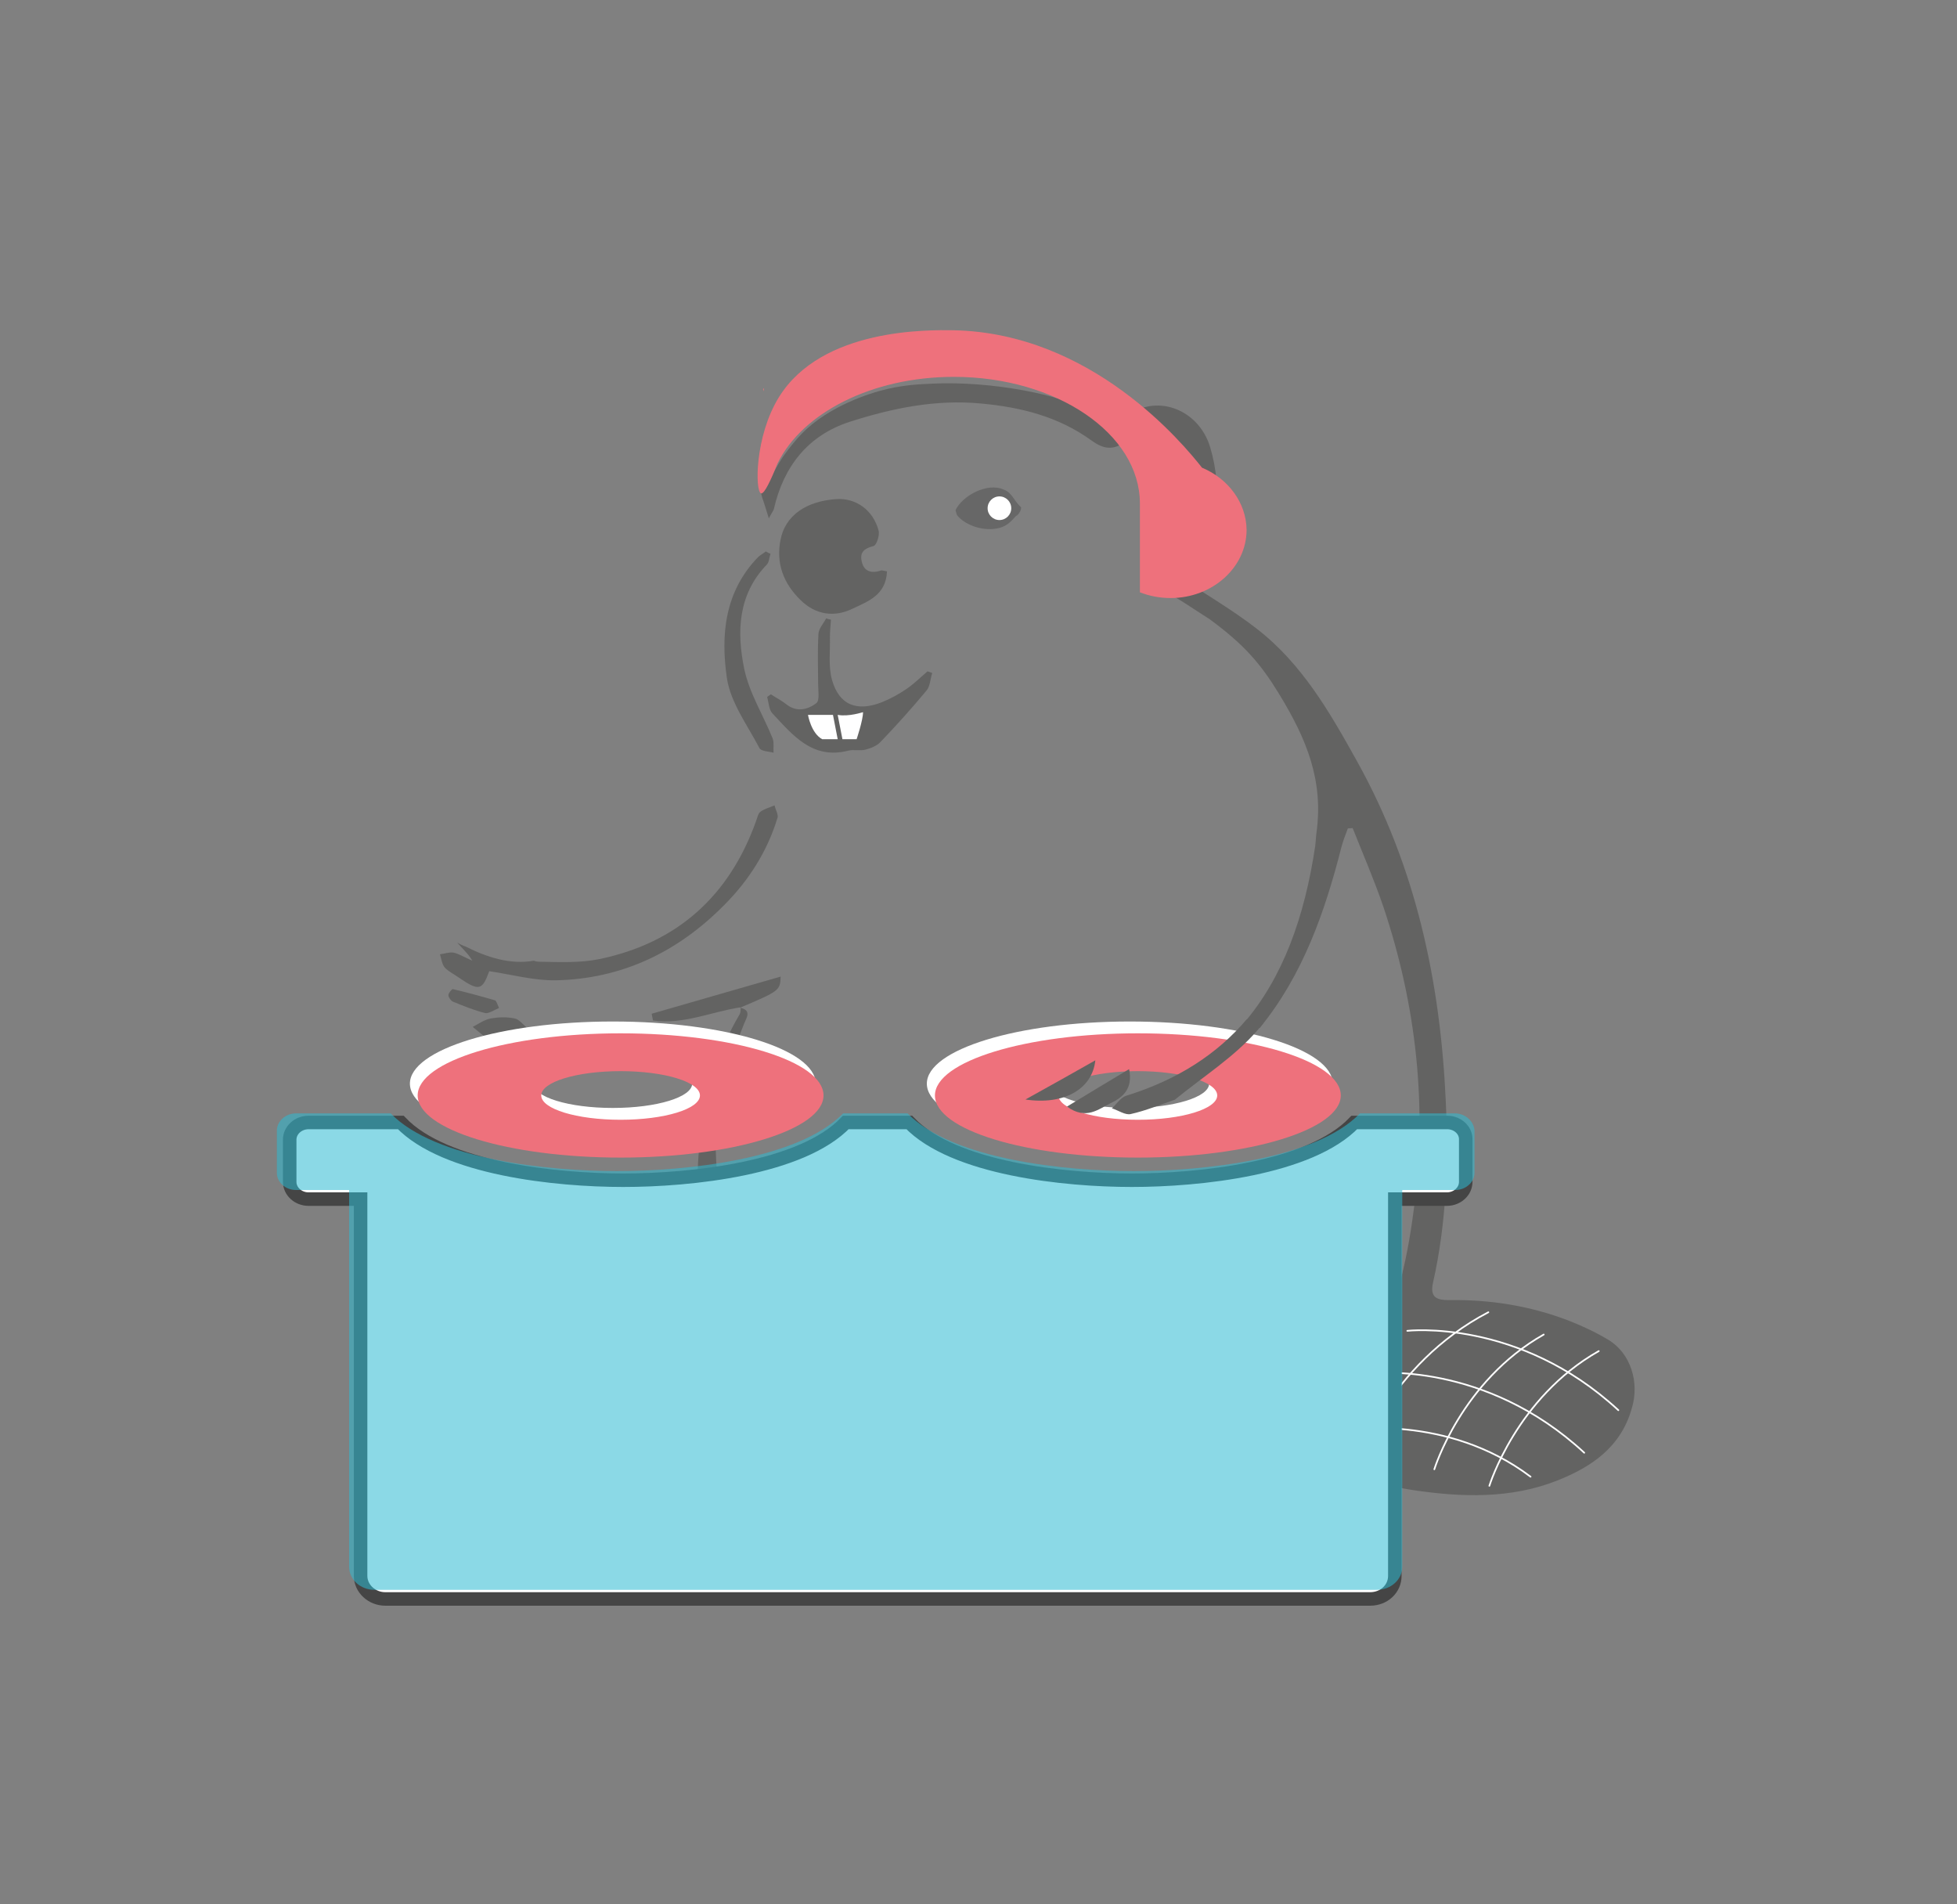 <?xml version="1.0" encoding="utf-8"?>
<!-- Generator: Adobe Illustrator 22.1.0, SVG Export Plug-In . SVG Version: 6.00 Build 0)  -->
<svg version="1.1" xmlns="http://www.w3.org/2000/svg" xmlns:xlink="http://www.w3.org/1999/xlink" x="0px" y="0px"
	 viewBox="0 0 579.6 563.9" style="enable-background:new 0 0 579.6 563.9;" xml:space="preserve">
<rect x="0" y="0" width="579.6" height="563.9" fill="#808080" stroke="none"/>
<style type="text/css">
	.st0{opacity:0.55;fill:#2BB9D2;}
	.st1{fill:#EE717C;}
	.st2{fill:#636362;}
	.st3{fill:#F0F0F1;}
	.st4{opacity:0.55;}
	.st5{fill:#2BB9D2;}
	.st6{fill:#D9072A;}
	.st7{opacity:0.54;fill:#2BB9D2;}
	.st8{fill:#676767;}
	.st9{fill:#FFFFFF;}
	.st10{fill:none;stroke:#FFFFFF;stroke-width:0.5;stroke-linecap:round;stroke-linejoin:round;stroke-miterlimit:10;}
	.st11{fill:#FFFFFF;stroke:#3E3E3E;stroke-width:5;stroke-miterlimit:10;}
	.st12{opacity:0.69;}
	.st13{fill:#070707;}
	.st14{fill:none;stroke:#FFFFFF;stroke-width:0.25;stroke-linecap:round;stroke-linejoin:round;stroke-miterlimit:10;}
	.st15{fill:none;stroke:#636362;stroke-width:2;stroke-linecap:round;stroke-linejoin:round;stroke-miterlimit:10;}
	.st16{fill:none;stroke:#636362;stroke-width:2;stroke-miterlimit:10;}
	.st17{fill:#636362;stroke:#636362;stroke-width:2;stroke-linecap:round;stroke-linejoin:round;stroke-miterlimit:10;}
	.st18{opacity:0.6;fill:#2BB9D2;}
	.st19{fill:#00A6C5;}
	.st20{fill:none;stroke:#EE717C;stroke-width:8;stroke-miterlimit:10;}
	.st21{fill:none;stroke:#444444;stroke-width:4;stroke-miterlimit:10;}
	.st22{fill:#FFFFFF;stroke:#454545;stroke-width:4;stroke-miterlimit:10;}
	.st23{opacity:0.57;fill:#2BB9D2;}
	.st24{fill:none;stroke:#636362;stroke-width:4;stroke-miterlimit:10;}
	.st25{fill:none;stroke:#636362;stroke-linecap:round;stroke-linejoin:round;stroke-miterlimit:10;}
	.st26{fill:none;stroke:#636362;stroke-miterlimit:10;}
	.st27{fill:none;stroke:#000000;stroke-miterlimit:10;}
	.st28{opacity:0.48;fill:#F09687;}
	.st29{opacity:0.46;fill:#00A6C5;}
	.st30{opacity:0.67;fill:#60B676;}
	.st31{fill:#FFFFFF;stroke:#636362;stroke-linecap:round;stroke-linejoin:round;stroke-miterlimit:10;}
	.st32{opacity:0.81;fill:#EE717C;}
	.st33{opacity:0.52;fill:#2BB9D2;}
</style>
<g id="dessin">
	<path class="st2" d="M346.6,328.5c3.8-0.8,5.4,1.8,5,4.6c-0.3,2.2-2.2,4.9-4.1,6.1c-3,1.8-5.1,0.4-7.8-4.6c2.2-0.2,4-0.5,6.3-0.7
		c0.2-1.6,0.5-3.6,0.8-5.5C346.8,328.4,346.6,328.5,346.6,328.5z"/>
	<g>
		<path class="st2" d="M476.4,396.8c-3.8-2.3-7.9-4.2-12-5.8c-11.3-4.3-23.1-6.2-35.3-6c-3.3,0-5.7-0.6-4.7-5.1
			c4-17.7,4.6-35.6,3.8-53.7c-1.6-35.4-8.8-69.3-26.2-100.6c-8.1-14.6-16.4-29.1-29.9-39.5c-7.1-5.5-14.9-10-22.6-15.2
			c0.5-0.6,1.2-1.8,2-2.8c9-10.6,10.8-22.6,6.9-35.7c-3.1-10.3-14.1-15.5-23.3-10.2c-4.9,2.8-8.6,2.2-12.7-0.4
			c-7.7-4.9-28.8-9-46.1-8.2c-4.4,0.2-9.5,0.4-15.9,2.2c-2.1,0.6-14.8,4.2-23,12.7c-3,3.1-5.6,6.9-5.6,6.9c-1.5,2.3-2.6,4.3-3.4,6
			c0-0.1-0.1-0.1-0.1-0.2c-0.1,0.3-0.2,0.7-0.3,0.9c0,0.1-0.1,0.2-0.1,0.3c-0.4,0.7-1.1,2.1-1.6,2.7c-0.2,0.2-0.5,0.6-0.9,0.9
			c0.2,0.7,0.3,1.5,0.6,2.1c0.5,1.4,0.9,2.9,1.7,5.4c1-1.9,1.4-2.3,1.5-2.8c2.9-12.6,10.1-21.8,22.5-25.8c12.5-4,25.4-6.7,38.9-5.4
			c11.9,1.1,22.9,3.9,32.6,10.9c3.6,2.6,6.5,3.2,10.5,0.1c7-5.3,15.2-2.7,18.5,5.4c3.4,8.4,3.7,16.7-1.8,24.5
			c-2.1,2.9-4.1,6-6.5,8.6c-2.8,3-1.9,4.7,1.3,6.3c3.4,1.6,9.9,6.1,13.1,8.1c10.2,7.5,15,13.1,20.4,21.9
			c8.4,13.7,13.3,25.9,11.2,41.3c-0.2,1.4-0.2,2.7-0.4,4.1c-3.1,20.6-9.4,38.7-21.3,52.5c1.6,0.4,3.3,0.8,4.9,1.2
			c12.7-15.5,19.3-34.3,24.2-53.6c0.5-1.9,1.2-3.6,1.9-5.5c0.5,0,1,0,1.4-0.1c3.1,7.8,6.4,15.4,9.1,23.3c9.8,29.2,13.1,59.2,9,89.8
			c-2,15.5-5.5,30.8-13.1,44.7c-7.4,13.5-18.3,23.9-33.5,26.9c-21.3,4.1-42.9,6.9-64.6,9c-11.3,1.1-22.9,0-34.3-1.1
			c-7-0.7-8.4-6.3-3.5-11.3c1.8-1.9,4.4-3.3,6.9-4c6.8-1.9,13.6-3.5,20.5-4.9c17.7-3.5,28.8-14.8,36.4-30.4c0.3-0.7,0.1-1.7,0.3-3.8
			c-1.5,1.7-2.3,2.4-2.7,3.2c-9.7,19-26.1,27-46.4,29.5c-7.5,0.9-15,3.4-22,6.4c-4.5,1.9-6.8,6.6-6,12.1c0.8,5.5,4.2,8.7,9.5,9.4
			c7.6,0.9,14.9,0.6,22.5,0.7c5.8-0.2,9.5-0.4,14.1-0.9c25.6-2.3,51.1-5.5,76.2-11.5c1.5-0.4,3.4-0.1,4.9,0.3
			c11.6,2.9,23,6.9,34.8,8.7c14.2,2.1,28.8,2.6,42.6-2.9c10.1-4,18.8-9.9,22-21.4C485.6,409.4,483,400.8,476.4,396.8z"/>
		<path class="st2" d="M229.4,238.5c-1.4,0.6-3,1-4.2,1.9c-0.7,0.5-0.9,1.8-1.3,2.8c-7.9,22.1-23.3,36-46.3,40.8
			c-5.8,1.2-11.9,0.9-17.8,0.8c-0.6,0-1.2-0.1-1.7-0.3c-6.8,1.2-13.7-0.9-20.2-4.2c-0.9-0.3-1.7-0.7-2.5-1.2
			c1.3,1.6,3.3,3.3,4.5,5.4c-2.7-1.2-4.1-2.1-5.6-2.4c-1.2-0.2-2.6,0.3-4,0.5c0.4,1.3,0.6,2.9,1.4,3.9c1.1,1.2,2.8,2,4.2,3
			c6,4.1,6.9,3.8,9-1.9c6.7,1,13.2,2.8,19.7,2.7c19.6-0.4,36.2-8.4,49.9-22.3c7.2-7.2,12.7-15.8,15.7-25.6
			C230.7,241.4,229.7,239.9,229.4,238.5z"/>
		<path class="st2" d="M188.9,415.6c-6.1,3.9-8.4,8.4-6.9,14.1c1.6,6.2,6.8,8.1,12.2,8.4c13.8,0.7,27.7,0.9,41.5,1
			c4.2,0,8.5-0.8,12.7-1.6c1.6-0.3,2.9-1.8,4.3-2.8c-1.6-0.8-3.2-2.2-4.9-2.4c-2.3-0.3-4.8,0.5-7.1,0.6c-12.7,0.1-25.3,0.5-38-0.1
			c-3.3-0.2-8.2-3-9.1-5.7c-1.4-4.4,2.3-8.2,6.5-10.5c0.9-0.5,1.8-1,2.8-1.2c6-1.6,12-3,17.9-4.7c3.5-1,6.2-0.8,8.4,2.6
			c0.8,1.2,3.1,1.3,4.7,1.9c0.5-1.9,1.5-3.8,1.4-5.7c-0.1-1.3-1.6-2.5-2.4-3.8c-3.8-5.9-8-11.5-11.4-17.7
			c-7.6-13.8-8.5-29.1-9.4-44.4c-0.8-14.2,3.1-27.5,8.3-40.5c0.8-1.9,2.2-3.9-1.2-4.7c0,0,0.2-0.1,0.2-0.1c-0.1,0.7,0,1.4-0.3,2
			c-6.6,11.1-9.9,23.1-11.6,35.9c-2.9,21.7,1.4,41.9,11.2,61.1c4.2,8.3,4.2,8.3-5.6,10.5C213,407.8,195,412.8,188.9,415.6z"/>
		<path class="st2" d="M262.7,169.2c-0.3,7.1-5.7,8.9-10.3,11.1c-5.4,2.6-10.9,1.7-15.2-2.5c-5.1-4.9-7.5-11-6-18.1
			c1.4-7,7.5-11.3,16.5-11.9c5.7-0.4,10.9,3.2,12.5,9.3c0.4,1.4-0.6,4.4-1.5,4.6c-2.7,0.7-4.1,1.8-3.5,4.5c0.6,2.9,2.7,3.7,5.5,2.8
			C261.1,168.8,261.6,169,262.7,169.2z"/>
		<path class="st2" d="M246.1,183.5c-0.1,1.7-0.3,3.4-0.3,5.1c0.1,4.2-0.5,8.7,0.6,12.7c2.1,7.5,7.4,9.6,14.9,6.6
			c2.5-1,5-2.4,7.2-3.9c2.2-1.5,4.1-3.4,6.2-5.2c0.5,0.2,0.9,0.3,1.4,0.5c-0.6,1.8-0.6,3.9-1.7,5.2c-4.4,5.3-9,10.4-13.7,15.3
			c-1.1,1.1-2.8,1.8-4.4,2.2c-1.6,0.4-3.5-0.1-5.1,0.3c-10.6,2.7-16.4-4.6-22.4-11c-1.1-1.1-1.1-3.2-1.6-4.9
			c0.4-0.3,0.7-0.5,1.1-0.8c1.5,1,3.1,1.8,4.5,2.9c3.1,2.5,6.4,1.7,9-0.3c1-0.8,0.5-3.8,0.5-5.8c0-4.9-0.2-9.8,0.1-14.7
			c0.1-1.6,1.5-3.1,2.3-4.6C245.1,183.3,245.6,183.4,246.1,183.5z"/>
		<path class="st2" d="M228.2,164c-0.4,1.1-0.4,2.5-1.1,3.2c-8.6,8.9-8.9,20-6.7,30.8c1.5,7.2,5.6,13.7,8.4,20.6
			c0.5,1.2,0.2,2.8,0.3,4.3c-1.5-0.4-3.7-0.4-4.2-1.4c-3.5-6.7-8.5-13.4-9.6-20.6c-1.9-12.8-0.7-25.7,9.2-35.9
			c0.7-0.7,1.6-1.1,2.3-1.7C227.3,163.6,227.7,163.8,228.2,164z"/>
		<path class="st2" d="M342.6,134.7c5.1,2.9,9,15.8,6,20.7c-0.5,0.8-2,2-2.1,1.9c-2.9-2.7-7.9-5.3-8.1-8.3
			C338.1,144.4,341,139.5,342.6,134.7z"/>
		<path class="st2" d="M219.3,298.3c-8.6,1.3-17,5.2-25.9,3.9c-0.1-0.7-0.3-1.3-0.4-2c12.7-3.7,25.5-7.3,38.2-11
			c-0.1,4.1-0.4,4.3-12,9.2C219.1,298.4,219.3,298.3,219.3,298.3z"/>
		<path class="st2" d="M143.7,307.1c-0.7-0.5-2.2-1.8-3.7-3c1.7-0.9,3.4-2.1,5.3-2.5c2.3-0.4,4.8-0.5,7.1,0c1.3,0.2,2.4,1.7,3.6,2.7
			c-1,0.9-2,2.3-3.1,2.6C150.3,307.2,147.7,307,143.7,307.1z"/>
		<path class="st2" d="M346.6,327.1c3.8-0.8,5.4,1.8,5,4.6c-0.3,2.2-2.2,4.9-4.1,6.1c-3,1.8-5.1,0.4-7.8-4.6c2.2-0.2,4-0.5,6.3-0.7
			c0.2-1.6,0.5-3.6,0.8-5.5C346.8,327,346.6,327.1,346.6,327.1z"/>
		<path class="st2" d="M147.8,298.5c-1.5,0.6-3,1.7-4.1,1.5c-3.3-0.8-6.4-2.1-9.6-3.4c-0.6-0.3-1.3-1.3-1.3-1.9c0-0.6,1-1.8,1.3-1.8
			c4.2,1,8.3,2.1,12.4,3.3C147,296.3,147.2,297.2,147.8,298.5z"/>
	</g>
	<g>
		<g>
			<path class="st8" d="M296.1,156.3c-4.7,1.3-10.4-0.8-12.7-3.8c0,0-0.2-0.7-0.4-1.4c1.8-4.1,9.3-8.4,14.3-6.1
				c2.4,0.8,3.1,3.5,5.1,5.2c0.2,0.7-0.8,2.4-1.5,2.6C299.3,154.6,298.2,155.7,296.1,156.3z"/>
		</g>
	</g>
	<g>
		<circle class="st9" cx="296" cy="150.5" r="3.5"/>
	</g>
	<path class="st10" d="M424.8,435.1c0,0,8-26.1,32.4-39.9"/>
	<path class="st10" d="M441.1,440c0,0,8-26.1,32.4-39.9"/>
	<path class="st10" d="M401.5,433.7c0,0,9.6-29.6,39.3-45.1"/>
	<path class="st10" d="M416.8,394.1c0,0,33-3.8,62.5,23.5"/>
	<path class="st10" d="M406.7,406.7c0,0,33-3.8,62.5,23.5"/>
	<path class="st10" d="M398.7,423.5c0,0,29.7-5,54.6,13.8"/>
	<path class="st9" d="M239.3,211.7c0,0,0.9,5.4,4.2,7.2h4.6l-1.4-7.2H239.3z"/>
	<path class="st9" d="M248.1,211.7l1.4,7.2h4.2c0,0,1.9-5.6,1.9-8C255.5,210.9,251.4,212.3,248.1,211.7z"/>
	<g>
		<g>
			<path class="st22" d="M428.6,332.4h-27.5c-13.1,13.7-46,17.1-65.9,17.1c-19.8,0-52.8-3.4-65.9-17.1h-18.8
				c-13.1,13.7-46,17.1-65.9,17.1c-19.8,0-52.8-3.4-65.9-17.1H91.4c-3.1,0-5.6,2.3-5.6,5.1v12.5c0,2.8,2.5,5.1,5.6,5.1h15.4
				c0,4.1,0,86.9,0,111.6c0,3.7,3.3,6.8,7.3,6.8h291.7c4.1,0,7.3-3,7.3-6.8c0-24.8,0-107.5,0-111.6h15.4c3.1,0,5.6-2.3,5.6-5.1
				v-12.5h0C434.2,334.7,431.7,332.4,428.6,332.4z"/>
		</g>
	</g>
	<g class="st4">
		<g>
			<path class="st5" d="M430.8,329.7h-28c-13.3,13.7-46.8,17.1-67,17.1c-20.2,0-53.7-3.4-67-17.1h-19.1
				c-13.3,13.7-46.8,17.1-67,17.1c-20.2,0-53.7-3.4-67-17.1h-28c-3.1,0-5.7,2.3-5.7,5.1v12.5c0,2.8,2.5,5.1,5.7,5.1h15.7
				c0,4.1,0,86.9,0,111.6c0,3.7,3.3,6.8,7.5,6.8h296.9c4.1,0,7.5-3,7.5-6.8c0-24.8,0-107.5,0-111.6h15.7c3.1,0,5.7-2.3,5.7-5.1
				v-12.5h0C436.5,332,434,329.7,430.8,329.7z"/>
		</g>
	</g>
	<g>
		<g>
			<path class="st9" d="M181.5,302.5c-33.2,0-60.1,8.3-60.1,18.4s26.9,18.4,60.1,18.4s60.1-8.3,60.1-18.4
				C241.5,310.7,214.7,302.5,181.5,302.5z M181.5,328.1c-13,0-23.5-3.2-23.5-7.2c0-4,10.5-7.2,23.5-7.2c13,0,23.5,3.2,23.5,7.2
				S194.5,328.1,181.5,328.1z"/>
		</g>
	</g>
	<g>
		<g>
			<path class="st9" d="M334.6,302.5c-33.2,0-60.1,8.3-60.1,18.4c0,10.2,26.9,18.4,60.1,18.4c33.2,0,60.1-8.3,60.1-18.4
				C394.7,310.7,367.8,302.5,334.6,302.5z M334.6,328.1c-13,0-23.5-3.2-23.5-7.2s10.5-7.2,23.5-7.2s23.5,3.2,23.5,7.2
				S347.6,328.1,334.6,328.1z"/>
		</g>
	</g>
	<g>
		<g>
			<path class="st1" d="M226.3,115c-0.1,0.1-0.2,0.1-0.3,0.2c0,0.2,0.1,0.5,0.1,0.7C226.1,115.7,226.2,115.4,226.3,115z"/>
			<path class="st1" d="M356,138.5c-5.6-7.1-32.6-39.9-73.6-40.7c-7.4-0.1-39-0.7-51.7,19.8c-7.2,11.6-7.1,28-5.3,28.5
				c1,0.3,3.1-4.4,4.9-8.9c7.3-14.9,27.9-25.6,52.2-25.6c30.3,0,55.1,16.8,55.1,37.5v26.3c2.8,1.1,5.9,1.7,9.1,1.7
				c12.4,0,22.5-9.1,22.5-20.2C369.1,148.8,363.7,141.7,356,138.5z"/>
		</g>
	</g>
	<g>
		<g>
			<path class="st1" d="M183.8,306c-33.2,0-60.1,8.3-60.1,18.4s26.9,18.4,60.1,18.4s60.1-8.3,60.1-18.4
				C243.9,314.2,217,306,183.8,306z M183.8,331.6c-13,0-23.5-3.2-23.5-7.2c0-4,10.5-7.2,23.5-7.2c13,0,23.5,3.2,23.5,7.2
				S196.8,331.6,183.8,331.6z"/>
		</g>
	</g>
	<g>
		<g>
			<path class="st1" d="M337,306c-33.2,0-60.1,8.3-60.1,18.4c0,10.2,26.9,18.4,60.1,18.4c33.2,0,60.1-8.3,60.1-18.4
				C397.1,314.2,370.2,306,337,306z M337,331.6c-13,0-23.5-3.2-23.5-7.2s10.5-7.2,23.5-7.2s23.5,3.2,23.5,7.2S350,331.6,337,331.6z"
				/>
		</g>
	</g>
	<path class="st2" d="M316,327.7c6.6-4,12.2-7.4,18.4-11.1c1.2,5.9-1.9,8.4-5.5,10.1C325.4,328.4,321.7,331.8,316,327.7z"/>
	<path class="st2" d="M303.7,325.6c7.6-4.2,13.8-7.7,20.7-11.6C323.5,322.6,315,327.3,303.7,325.6z"/>
	<path class="st2" d="M333.5,324.5c-1.6,0.5-2.8,2.5-4.2,3.7c1.9,0.6,4,2.1,5.6,1.7c4.5-1,8.8-2.8,13.2-4.3c0,0-0.2,0.1-0.2,0.1
		c8.3-6.8,17.7-12.7,24.6-20.7c0.5-0.6,1.1-1.3,1.6-1.9c-1.6-0.4-3.3-0.8-4.9-1.2C360.6,312,349,319.7,333.5,324.5z"/>
</g>
<g id="tracé">
</g>
</svg>
